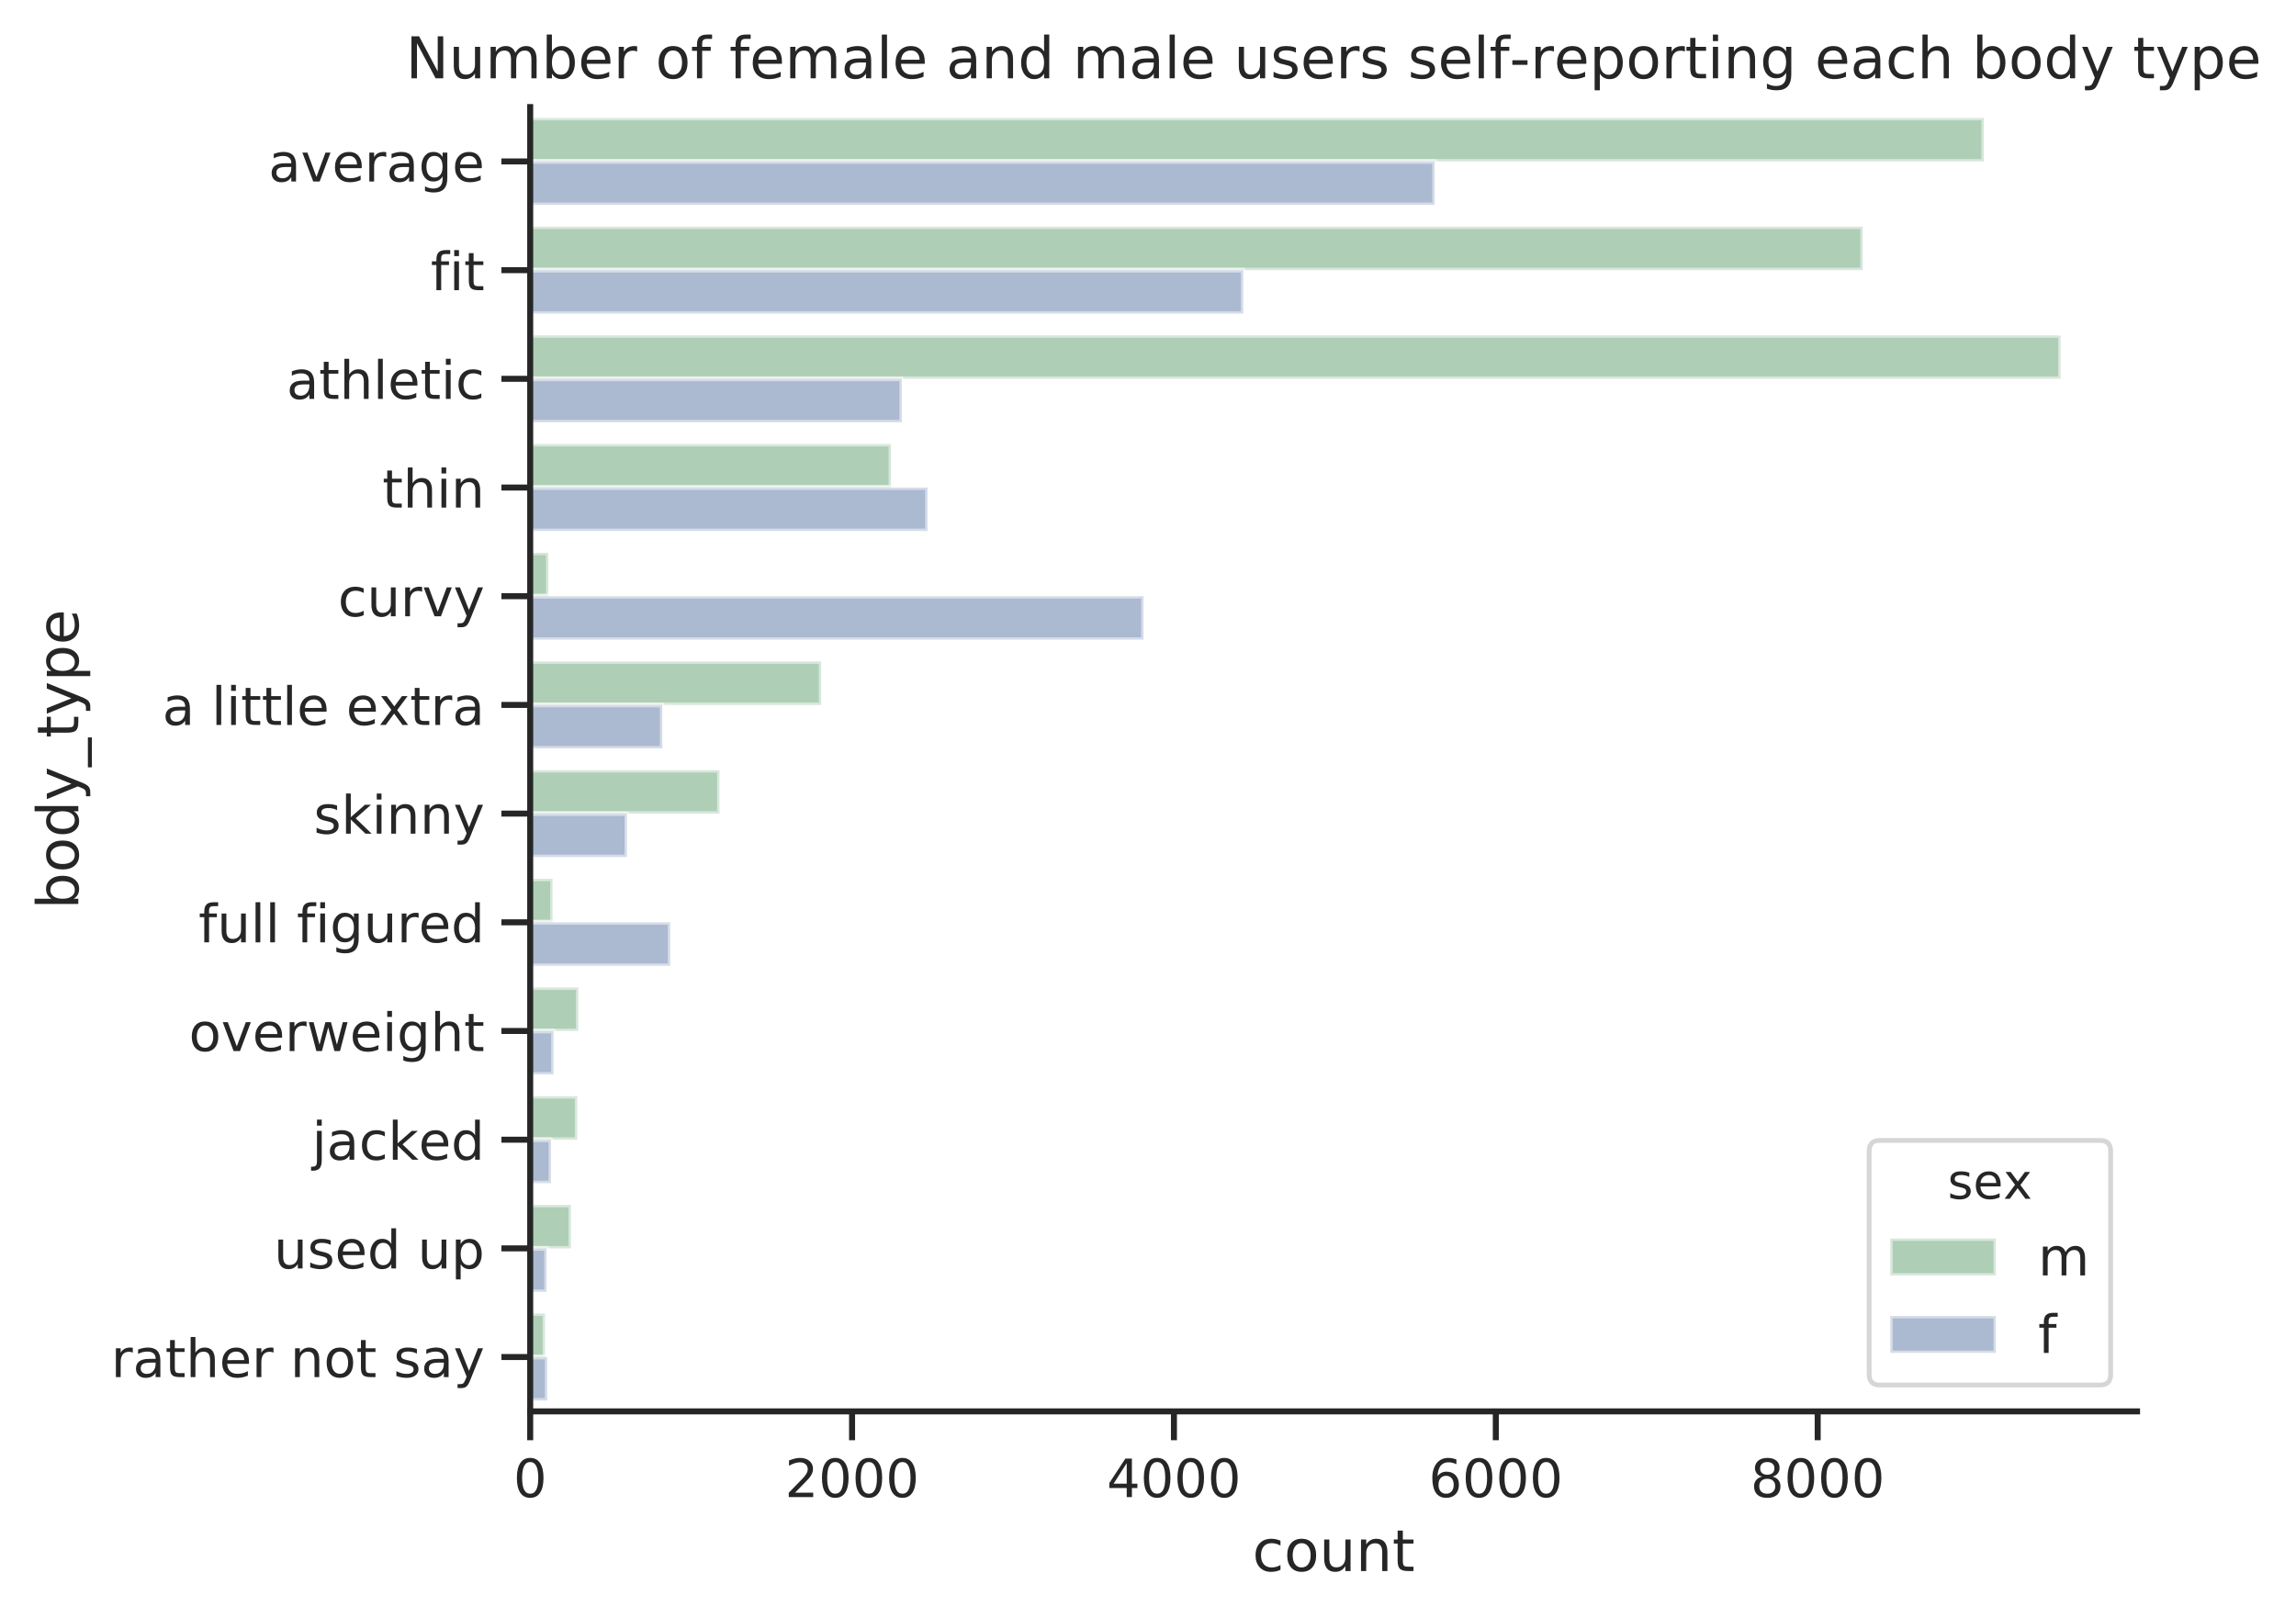 <?xml version="1.0" encoding="utf-8" standalone="no"?>
<!DOCTYPE svg PUBLIC "-//W3C//DTD SVG 1.1//EN"
  "http://www.w3.org/Graphics/SVG/1.1/DTD/svg11.dtd">
<!-- Created with matplotlib (https://matplotlib.org/) -->
<svg height="337.078pt" version="1.1" viewBox="0 0 478.392 337.078" width="478.392pt" xmlns="http://www.w3.org/2000/svg" xmlns:xlink="http://www.w3.org/1999/xlink">
 <defs>
  <style type="text/css">
*{stroke-linecap:butt;stroke-linejoin:round;}
  </style>
 </defs>
 <g id="figure_1">
  <g id="patch_1">
   <path d="M 0 337.078 
L 478.392 337.078 
L 478.392 0 
L 0 0 
z
" style="fill:#ffffff;"/>
  </g>
  <g id="axes_1">
   <g id="patch_2">
    <path d="M 110.472 294.118 
L 445.272 294.118 
L 445.272 22.318 
L 110.472 22.318 
z
" style="fill:#ffffff;"/>
   </g>
   <g id="matplotlib.axis_1">
    <g id="xtick_1">
     <g id="line2d_1">
      <defs>
       <path d="M 0 0 
L 0 6 
" id="m3dba466579" style="stroke:#262626;stroke-width:1.25;"/>
      </defs>
      <g>
       <use style="fill:#262626;stroke:#262626;stroke-width:1.25;" x="110.472" xlink:href="#m3dba466579" y="294.118"/>
      </g>
     </g>
     <g id="text_1">
      <!-- 0 -->
      <defs>
       <path d="M 31.781 66.406 
Q 24.172 66.406 20.328 58.906 
Q 16.5 51.422 16.5 36.375 
Q 16.5 21.391 20.328 13.891 
Q 24.172 6.391 31.781 6.391 
Q 39.453 6.391 43.281 13.891 
Q 47.125 21.391 47.125 36.375 
Q 47.125 51.422 43.281 58.906 
Q 39.453 66.406 31.781 66.406 
z
M 31.781 74.219 
Q 44.047 74.219 50.516 64.516 
Q 56.984 54.828 56.984 36.375 
Q 56.984 17.969 50.516 8.266 
Q 44.047 -1.422 31.781 -1.422 
Q 19.531 -1.422 13.062 8.266 
Q 6.594 17.969 6.594 36.375 
Q 6.594 54.828 13.062 64.516 
Q 19.531 74.219 31.781 74.219 
z
" id="DejaVuSans-48"/>
      </defs>
      <g style="fill:#262626;" transform="translate(106.973 311.976)scale(0.11 -0.11)">
       <use xlink:href="#DejaVuSans-48"/>
      </g>
     </g>
    </g>
    <g id="xtick_2">
     <g id="line2d_2">
      <g>
       <use style="fill:#262626;stroke:#262626;stroke-width:1.25;" x="177.537" xlink:href="#m3dba466579" y="294.118"/>
      </g>
     </g>
     <g id="text_2">
      <!-- 2000 -->
      <defs>
       <path d="M 19.188 8.297 
L 53.609 8.297 
L 53.609 0 
L 7.328 0 
L 7.328 8.297 
Q 12.938 14.109 22.625 23.891 
Q 32.328 33.688 34.812 36.531 
Q 39.547 41.844 41.422 45.531 
Q 43.312 49.219 43.312 52.781 
Q 43.312 58.594 39.234 62.25 
Q 35.156 65.922 28.609 65.922 
Q 23.969 65.922 18.812 64.312 
Q 13.672 62.703 7.812 59.422 
L 7.812 69.391 
Q 13.766 71.781 18.938 73 
Q 24.125 74.219 28.422 74.219 
Q 39.75 74.219 46.484 68.547 
Q 53.219 62.891 53.219 53.422 
Q 53.219 48.922 51.531 44.891 
Q 49.859 40.875 45.406 35.406 
Q 44.188 33.984 37.641 27.219 
Q 31.109 20.453 19.188 8.297 
z
" id="DejaVuSans-50"/>
      </defs>
      <g style="fill:#262626;" transform="translate(163.539 311.976)scale(0.11 -0.11)">
       <use xlink:href="#DejaVuSans-50"/>
       <use x="63.623" xlink:href="#DejaVuSans-48"/>
       <use x="127.246" xlink:href="#DejaVuSans-48"/>
       <use x="190.869" xlink:href="#DejaVuSans-48"/>
      </g>
     </g>
    </g>
    <g id="xtick_3">
     <g id="line2d_3">
      <g>
       <use style="fill:#262626;stroke:#262626;stroke-width:1.25;" x="244.601" xlink:href="#m3dba466579" y="294.118"/>
      </g>
     </g>
     <g id="text_3">
      <!-- 4000 -->
      <defs>
       <path d="M 37.797 64.312 
L 12.891 25.391 
L 37.797 25.391 
z
M 35.203 72.906 
L 47.609 72.906 
L 47.609 25.391 
L 58.016 25.391 
L 58.016 17.188 
L 47.609 17.188 
L 47.609 0 
L 37.797 0 
L 37.797 17.188 
L 4.891 17.188 
L 4.891 26.703 
z
" id="DejaVuSans-52"/>
      </defs>
      <g style="fill:#262626;" transform="translate(230.604 311.976)scale(0.11 -0.11)">
       <use xlink:href="#DejaVuSans-52"/>
       <use x="63.623" xlink:href="#DejaVuSans-48"/>
       <use x="127.246" xlink:href="#DejaVuSans-48"/>
       <use x="190.869" xlink:href="#DejaVuSans-48"/>
      </g>
     </g>
    </g>
    <g id="xtick_4">
     <g id="line2d_4">
      <g>
       <use style="fill:#262626;stroke:#262626;stroke-width:1.25;" x="311.665" xlink:href="#m3dba466579" y="294.118"/>
      </g>
     </g>
     <g id="text_4">
      <!-- 6000 -->
      <defs>
       <path d="M 33.016 40.375 
Q 26.375 40.375 22.484 35.828 
Q 18.609 31.297 18.609 23.391 
Q 18.609 15.531 22.484 10.953 
Q 26.375 6.391 33.016 6.391 
Q 39.656 6.391 43.531 10.953 
Q 47.406 15.531 47.406 23.391 
Q 47.406 31.297 43.531 35.828 
Q 39.656 40.375 33.016 40.375 
z
M 52.594 71.297 
L 52.594 62.312 
Q 48.875 64.062 45.094 64.984 
Q 41.312 65.922 37.594 65.922 
Q 27.828 65.922 22.672 59.328 
Q 17.531 52.734 16.797 39.406 
Q 19.672 43.656 24.016 45.922 
Q 28.375 48.188 33.594 48.188 
Q 44.578 48.188 50.953 41.516 
Q 57.328 34.859 57.328 23.391 
Q 57.328 12.156 50.688 5.359 
Q 44.047 -1.422 33.016 -1.422 
Q 20.359 -1.422 13.672 8.266 
Q 6.984 17.969 6.984 36.375 
Q 6.984 53.656 15.188 63.938 
Q 23.391 74.219 37.203 74.219 
Q 40.922 74.219 44.703 73.484 
Q 48.484 72.75 52.594 71.297 
z
" id="DejaVuSans-54"/>
      </defs>
      <g style="fill:#262626;" transform="translate(297.668 311.976)scale(0.11 -0.11)">
       <use xlink:href="#DejaVuSans-54"/>
       <use x="63.623" xlink:href="#DejaVuSans-48"/>
       <use x="127.246" xlink:href="#DejaVuSans-48"/>
       <use x="190.869" xlink:href="#DejaVuSans-48"/>
      </g>
     </g>
    </g>
    <g id="xtick_5">
     <g id="line2d_5">
      <g>
       <use style="fill:#262626;stroke:#262626;stroke-width:1.25;" x="378.73" xlink:href="#m3dba466579" y="294.118"/>
      </g>
     </g>
     <g id="text_5">
      <!-- 8000 -->
      <defs>
       <path d="M 31.781 34.625 
Q 24.75 34.625 20.719 30.859 
Q 16.703 27.094 16.703 20.516 
Q 16.703 13.922 20.719 10.156 
Q 24.75 6.391 31.781 6.391 
Q 38.812 6.391 42.859 10.172 
Q 46.922 13.969 46.922 20.516 
Q 46.922 27.094 42.891 30.859 
Q 38.875 34.625 31.781 34.625 
z
M 21.922 38.812 
Q 15.578 40.375 12.031 44.719 
Q 8.5 49.078 8.5 55.328 
Q 8.5 64.062 14.719 69.141 
Q 20.953 74.219 31.781 74.219 
Q 42.672 74.219 48.875 69.141 
Q 55.078 64.062 55.078 55.328 
Q 55.078 49.078 51.531 44.719 
Q 48 40.375 41.703 38.812 
Q 48.828 37.156 52.797 32.312 
Q 56.781 27.484 56.781 20.516 
Q 56.781 9.906 50.312 4.234 
Q 43.844 -1.422 31.781 -1.422 
Q 19.734 -1.422 13.25 4.234 
Q 6.781 9.906 6.781 20.516 
Q 6.781 27.484 10.781 32.312 
Q 14.797 37.156 21.922 38.812 
z
M 18.312 54.391 
Q 18.312 48.734 21.844 45.562 
Q 25.391 42.391 31.781 42.391 
Q 38.141 42.391 41.719 45.562 
Q 45.312 48.734 45.312 54.391 
Q 45.312 60.062 41.719 63.234 
Q 38.141 66.406 31.781 66.406 
Q 25.391 66.406 21.844 63.234 
Q 18.312 60.062 18.312 54.391 
z
" id="DejaVuSans-56"/>
      </defs>
      <g style="fill:#262626;" transform="translate(364.732 311.976)scale(0.11 -0.11)">
       <use xlink:href="#DejaVuSans-56"/>
       <use x="63.623" xlink:href="#DejaVuSans-48"/>
       <use x="127.246" xlink:href="#DejaVuSans-48"/>
       <use x="190.869" xlink:href="#DejaVuSans-48"/>
      </g>
     </g>
    </g>
    <g id="text_6">
     <!-- count -->
     <defs>
      <path d="M 48.781 52.594 
L 48.781 44.188 
Q 44.969 46.297 41.141 47.344 
Q 37.312 48.391 33.406 48.391 
Q 24.656 48.391 19.812 42.844 
Q 14.984 37.312 14.984 27.297 
Q 14.984 17.281 19.812 11.734 
Q 24.656 6.203 33.406 6.203 
Q 37.312 6.203 41.141 7.25 
Q 44.969 8.297 48.781 10.406 
L 48.781 2.094 
Q 45.016 0.344 40.984 -0.531 
Q 36.969 -1.422 32.422 -1.422 
Q 20.062 -1.422 12.781 6.344 
Q 5.516 14.109 5.516 27.297 
Q 5.516 40.672 12.859 48.328 
Q 20.219 56 33.016 56 
Q 37.156 56 41.109 55.141 
Q 45.062 54.297 48.781 52.594 
z
" id="DejaVuSans-99"/>
      <path d="M 30.609 48.391 
Q 23.391 48.391 19.188 42.75 
Q 14.984 37.109 14.984 27.297 
Q 14.984 17.484 19.156 11.844 
Q 23.344 6.203 30.609 6.203 
Q 37.797 6.203 41.984 11.859 
Q 46.188 17.531 46.188 27.297 
Q 46.188 37.016 41.984 42.703 
Q 37.797 48.391 30.609 48.391 
z
M 30.609 56 
Q 42.328 56 49.016 48.375 
Q 55.719 40.766 55.719 27.297 
Q 55.719 13.875 49.016 6.219 
Q 42.328 -1.422 30.609 -1.422 
Q 18.844 -1.422 12.172 6.219 
Q 5.516 13.875 5.516 27.297 
Q 5.516 40.766 12.172 48.375 
Q 18.844 56 30.609 56 
z
" id="DejaVuSans-111"/>
      <path d="M 8.5 21.578 
L 8.5 54.688 
L 17.484 54.688 
L 17.484 21.922 
Q 17.484 14.156 20.5 10.266 
Q 23.531 6.391 29.594 6.391 
Q 36.859 6.391 41.078 11.031 
Q 45.312 15.672 45.312 23.688 
L 45.312 54.688 
L 54.297 54.688 
L 54.297 0 
L 45.312 0 
L 45.312 8.406 
Q 42.047 3.422 37.719 1 
Q 33.406 -1.422 27.688 -1.422 
Q 18.266 -1.422 13.375 4.438 
Q 8.5 10.297 8.5 21.578 
z
M 31.109 56 
z
" id="DejaVuSans-117"/>
      <path d="M 54.891 33.016 
L 54.891 0 
L 45.906 0 
L 45.906 32.719 
Q 45.906 40.484 42.875 44.328 
Q 39.844 48.188 33.797 48.188 
Q 26.516 48.188 22.312 43.547 
Q 18.109 38.922 18.109 30.906 
L 18.109 0 
L 9.078 0 
L 9.078 54.688 
L 18.109 54.688 
L 18.109 46.188 
Q 21.344 51.125 25.703 53.562 
Q 30.078 56 35.797 56 
Q 45.219 56 50.047 50.172 
Q 54.891 44.344 54.891 33.016 
z
" id="DejaVuSans-110"/>
      <path d="M 18.312 70.219 
L 18.312 54.688 
L 36.812 54.688 
L 36.812 47.703 
L 18.312 47.703 
L 18.312 18.016 
Q 18.312 11.328 20.141 9.422 
Q 21.969 7.516 27.594 7.516 
L 36.812 7.516 
L 36.812 0 
L 27.594 0 
Q 17.188 0 13.234 3.875 
Q 9.281 7.766 9.281 18.016 
L 9.281 47.703 
L 2.688 47.703 
L 2.688 54.688 
L 9.281 54.688 
L 9.281 70.219 
z
" id="DejaVuSans-116"/>
     </defs>
     <g style="fill:#262626;" transform="translate(260.945 327.382)scale(0.12 -0.12)">
      <use xlink:href="#DejaVuSans-99"/>
      <use x="54.98" xlink:href="#DejaVuSans-111"/>
      <use x="116.162" xlink:href="#DejaVuSans-117"/>
      <use x="179.541" xlink:href="#DejaVuSans-110"/>
      <use x="242.92" xlink:href="#DejaVuSans-116"/>
     </g>
    </g>
   </g>
   <g id="matplotlib.axis_2">
    <g id="ytick_1">
     <g id="line2d_6">
      <defs>
       <path d="M 0 0 
L -6 0 
" id="me47e3a024c" style="stroke:#262626;stroke-width:1.25;"/>
      </defs>
      <g>
       <use style="fill:#262626;stroke:#262626;stroke-width:1.25;" x="110.472" xlink:href="#me47e3a024c" y="33.643"/>
      </g>
     </g>
     <g id="text_7">
      <!-- average -->
      <defs>
       <path d="M 34.281 27.484 
Q 23.391 27.484 19.188 25 
Q 14.984 22.516 14.984 16.5 
Q 14.984 11.719 18.141 8.906 
Q 21.297 6.109 26.703 6.109 
Q 34.188 6.109 38.703 11.406 
Q 43.219 16.703 43.219 25.484 
L 43.219 27.484 
z
M 52.203 31.203 
L 52.203 0 
L 43.219 0 
L 43.219 8.297 
Q 40.141 3.328 35.547 0.953 
Q 30.953 -1.422 24.312 -1.422 
Q 15.922 -1.422 10.953 3.297 
Q 6 8.016 6 15.922 
Q 6 25.141 12.172 29.828 
Q 18.359 34.516 30.609 34.516 
L 43.219 34.516 
L 43.219 35.406 
Q 43.219 41.609 39.141 45 
Q 35.062 48.391 27.688 48.391 
Q 23 48.391 18.547 47.266 
Q 14.109 46.141 10.016 43.891 
L 10.016 52.203 
Q 14.938 54.109 19.578 55.047 
Q 24.219 56 28.609 56 
Q 40.484 56 46.344 49.844 
Q 52.203 43.703 52.203 31.203 
z
" id="DejaVuSans-97"/>
       <path d="M 2.984 54.688 
L 12.5 54.688 
L 29.594 8.797 
L 46.688 54.688 
L 56.203 54.688 
L 35.688 0 
L 23.484 0 
z
" id="DejaVuSans-118"/>
       <path d="M 56.203 29.594 
L 56.203 25.203 
L 14.891 25.203 
Q 15.484 15.922 20.484 11.062 
Q 25.484 6.203 34.422 6.203 
Q 39.594 6.203 44.453 7.469 
Q 49.312 8.734 54.109 11.281 
L 54.109 2.781 
Q 49.266 0.734 44.188 -0.344 
Q 39.109 -1.422 33.891 -1.422 
Q 20.797 -1.422 13.156 6.188 
Q 5.516 13.812 5.516 26.812 
Q 5.516 40.234 12.766 48.109 
Q 20.016 56 32.328 56 
Q 43.359 56 49.781 48.891 
Q 56.203 41.797 56.203 29.594 
z
M 47.219 32.234 
Q 47.125 39.594 43.094 43.984 
Q 39.062 48.391 32.422 48.391 
Q 24.906 48.391 20.391 44.141 
Q 15.875 39.891 15.188 32.172 
z
" id="DejaVuSans-101"/>
       <path d="M 41.109 46.297 
Q 39.594 47.172 37.812 47.578 
Q 36.031 48 33.891 48 
Q 26.266 48 22.188 43.047 
Q 18.109 38.094 18.109 28.812 
L 18.109 0 
L 9.078 0 
L 9.078 54.688 
L 18.109 54.688 
L 18.109 46.188 
Q 20.953 51.172 25.484 53.578 
Q 30.031 56 36.531 56 
Q 37.453 56 38.578 55.875 
Q 39.703 55.766 41.062 55.516 
z
" id="DejaVuSans-114"/>
       <path d="M 45.406 27.984 
Q 45.406 37.75 41.375 43.109 
Q 37.359 48.484 30.078 48.484 
Q 22.859 48.484 18.828 43.109 
Q 14.797 37.75 14.797 27.984 
Q 14.797 18.266 18.828 12.891 
Q 22.859 7.516 30.078 7.516 
Q 37.359 7.516 41.375 12.891 
Q 45.406 18.266 45.406 27.984 
z
M 54.391 6.781 
Q 54.391 -7.172 48.188 -13.984 
Q 42 -20.797 29.203 -20.797 
Q 24.469 -20.797 20.266 -20.094 
Q 16.062 -19.391 12.109 -17.922 
L 12.109 -9.188 
Q 16.062 -11.328 19.922 -12.344 
Q 23.781 -13.375 27.781 -13.375 
Q 36.625 -13.375 41.016 -8.766 
Q 45.406 -4.156 45.406 5.172 
L 45.406 9.625 
Q 42.625 4.781 38.281 2.391 
Q 33.938 0 27.875 0 
Q 17.828 0 11.672 7.656 
Q 5.516 15.328 5.516 27.984 
Q 5.516 40.672 11.672 48.328 
Q 17.828 56 27.875 56 
Q 33.938 56 38.281 53.609 
Q 42.625 51.219 45.406 46.391 
L 45.406 54.688 
L 54.391 54.688 
z
" id="DejaVuSans-103"/>
      </defs>
      <g style="fill:#262626;" transform="translate(55.938 37.822)scale(0.11 -0.11)">
       <use xlink:href="#DejaVuSans-97"/>
       <use x="61.279" xlink:href="#DejaVuSans-118"/>
       <use x="120.459" xlink:href="#DejaVuSans-101"/>
       <use x="181.982" xlink:href="#DejaVuSans-114"/>
       <use x="223.096" xlink:href="#DejaVuSans-97"/>
       <use x="284.375" xlink:href="#DejaVuSans-103"/>
       <use x="347.852" xlink:href="#DejaVuSans-101"/>
      </g>
     </g>
    </g>
    <g id="ytick_2">
     <g id="line2d_7">
      <g>
       <use style="fill:#262626;stroke:#262626;stroke-width:1.25;" x="110.472" xlink:href="#me47e3a024c" y="56.293"/>
      </g>
     </g>
     <g id="text_8">
      <!-- fit -->
      <defs>
       <path d="M 37.109 75.984 
L 37.109 68.5 
L 28.516 68.5 
Q 23.688 68.5 21.797 66.547 
Q 19.922 64.594 19.922 59.516 
L 19.922 54.688 
L 34.719 54.688 
L 34.719 47.703 
L 19.922 47.703 
L 19.922 0 
L 10.891 0 
L 10.891 47.703 
L 2.297 47.703 
L 2.297 54.688 
L 10.891 54.688 
L 10.891 58.5 
Q 10.891 67.625 15.141 71.797 
Q 19.391 75.984 28.609 75.984 
z
" id="DejaVuSans-102"/>
       <path d="M 9.422 54.688 
L 18.406 54.688 
L 18.406 0 
L 9.422 0 
z
M 9.422 75.984 
L 18.406 75.984 
L 18.406 64.594 
L 9.422 64.594 
z
" id="DejaVuSans-105"/>
      </defs>
      <g style="fill:#262626;" transform="translate(89.732 60.472)scale(0.11 -0.11)">
       <use xlink:href="#DejaVuSans-102"/>
       <use x="35.205" xlink:href="#DejaVuSans-105"/>
       <use x="62.988" xlink:href="#DejaVuSans-116"/>
      </g>
     </g>
    </g>
    <g id="ytick_3">
     <g id="line2d_8">
      <g>
       <use style="fill:#262626;stroke:#262626;stroke-width:1.25;" x="110.472" xlink:href="#me47e3a024c" y="78.943"/>
      </g>
     </g>
     <g id="text_9">
      <!-- athletic -->
      <defs>
       <path d="M 54.891 33.016 
L 54.891 0 
L 45.906 0 
L 45.906 32.719 
Q 45.906 40.484 42.875 44.328 
Q 39.844 48.188 33.797 48.188 
Q 26.516 48.188 22.312 43.547 
Q 18.109 38.922 18.109 30.906 
L 18.109 0 
L 9.078 0 
L 9.078 75.984 
L 18.109 75.984 
L 18.109 46.188 
Q 21.344 51.125 25.703 53.562 
Q 30.078 56 35.797 56 
Q 45.219 56 50.047 50.172 
Q 54.891 44.344 54.891 33.016 
z
" id="DejaVuSans-104"/>
       <path d="M 9.422 75.984 
L 18.406 75.984 
L 18.406 0 
L 9.422 0 
z
" id="DejaVuSans-108"/>
      </defs>
      <g style="fill:#262626;" transform="translate(59.707 83.122)scale(0.11 -0.11)">
       <use xlink:href="#DejaVuSans-97"/>
       <use x="61.279" xlink:href="#DejaVuSans-116"/>
       <use x="100.488" xlink:href="#DejaVuSans-104"/>
       <use x="163.867" xlink:href="#DejaVuSans-108"/>
       <use x="191.65" xlink:href="#DejaVuSans-101"/>
       <use x="253.174" xlink:href="#DejaVuSans-116"/>
       <use x="292.383" xlink:href="#DejaVuSans-105"/>
       <use x="320.166" xlink:href="#DejaVuSans-99"/>
      </g>
     </g>
    </g>
    <g id="ytick_4">
     <g id="line2d_9">
      <g>
       <use style="fill:#262626;stroke:#262626;stroke-width:1.25;" x="110.472" xlink:href="#me47e3a024c" y="101.593"/>
      </g>
     </g>
     <g id="text_10">
      <!-- thin -->
      <g style="fill:#262626;" transform="translate(79.662 105.772)scale(0.11 -0.11)">
       <use xlink:href="#DejaVuSans-116"/>
       <use x="39.209" xlink:href="#DejaVuSans-104"/>
       <use x="102.588" xlink:href="#DejaVuSans-105"/>
       <use x="130.371" xlink:href="#DejaVuSans-110"/>
      </g>
     </g>
    </g>
    <g id="ytick_5">
     <g id="line2d_10">
      <g>
       <use style="fill:#262626;stroke:#262626;stroke-width:1.25;" x="110.472" xlink:href="#me47e3a024c" y="124.243"/>
      </g>
     </g>
     <g id="text_11">
      <!-- curvy -->
      <defs>
       <path d="M 32.172 -5.078 
Q 28.375 -14.844 24.75 -17.812 
Q 21.141 -20.797 15.094 -20.797 
L 7.906 -20.797 
L 7.906 -13.281 
L 13.188 -13.281 
Q 16.891 -13.281 18.938 -11.516 
Q 21 -9.766 23.484 -3.219 
L 25.094 0.875 
L 2.984 54.688 
L 12.5 54.688 
L 29.594 11.922 
L 46.688 54.688 
L 56.203 54.688 
z
" id="DejaVuSans-121"/>
      </defs>
      <g style="fill:#262626;" transform="translate(70.41 128.422)scale(0.11 -0.11)">
       <use xlink:href="#DejaVuSans-99"/>
       <use x="54.98" xlink:href="#DejaVuSans-117"/>
       <use x="118.359" xlink:href="#DejaVuSans-114"/>
       <use x="159.473" xlink:href="#DejaVuSans-118"/>
       <use x="218.652" xlink:href="#DejaVuSans-121"/>
      </g>
     </g>
    </g>
    <g id="ytick_6">
     <g id="line2d_11">
      <g>
       <use style="fill:#262626;stroke:#262626;stroke-width:1.25;" x="110.472" xlink:href="#me47e3a024c" y="146.893"/>
      </g>
     </g>
     <g id="text_12">
      <!-- a little extra -->
      <defs>
       <path id="DejaVuSans-32"/>
       <path d="M 54.891 54.688 
L 35.109 28.078 
L 55.906 0 
L 45.312 0 
L 29.391 21.484 
L 13.484 0 
L 2.875 0 
L 24.125 28.609 
L 4.688 54.688 
L 15.281 54.688 
L 29.781 35.203 
L 44.281 54.688 
z
" id="DejaVuSans-120"/>
      </defs>
      <g style="fill:#262626;" transform="translate(33.826 151.072)scale(0.11 -0.11)">
       <use xlink:href="#DejaVuSans-97"/>
       <use x="61.279" xlink:href="#DejaVuSans-32"/>
       <use x="93.066" xlink:href="#DejaVuSans-108"/>
       <use x="120.85" xlink:href="#DejaVuSans-105"/>
       <use x="148.633" xlink:href="#DejaVuSans-116"/>
       <use x="187.842" xlink:href="#DejaVuSans-116"/>
       <use x="227.051" xlink:href="#DejaVuSans-108"/>
       <use x="254.834" xlink:href="#DejaVuSans-101"/>
       <use x="316.357" xlink:href="#DejaVuSans-32"/>
       <use x="348.145" xlink:href="#DejaVuSans-101"/>
       <use x="409.652" xlink:href="#DejaVuSans-120"/>
       <use x="468.832" xlink:href="#DejaVuSans-116"/>
       <use x="508.041" xlink:href="#DejaVuSans-114"/>
       <use x="549.154" xlink:href="#DejaVuSans-97"/>
      </g>
     </g>
    </g>
    <g id="ytick_7">
     <g id="line2d_12">
      <g>
       <use style="fill:#262626;stroke:#262626;stroke-width:1.25;" x="110.472" xlink:href="#me47e3a024c" y="169.543"/>
      </g>
     </g>
     <g id="text_13">
      <!-- skinny -->
      <defs>
       <path d="M 44.281 53.078 
L 44.281 44.578 
Q 40.484 46.531 36.375 47.5 
Q 32.281 48.484 27.875 48.484 
Q 21.188 48.484 17.844 46.438 
Q 14.5 44.391 14.5 40.281 
Q 14.5 37.156 16.891 35.375 
Q 19.281 33.594 26.516 31.984 
L 29.594 31.297 
Q 39.156 29.25 43.188 25.516 
Q 47.219 21.781 47.219 15.094 
Q 47.219 7.469 41.188 3.016 
Q 35.156 -1.422 24.609 -1.422 
Q 20.219 -1.422 15.453 -0.562 
Q 10.688 0.297 5.422 2 
L 5.422 11.281 
Q 10.406 8.688 15.234 7.391 
Q 20.062 6.109 24.812 6.109 
Q 31.156 6.109 34.562 8.281 
Q 37.984 10.453 37.984 14.406 
Q 37.984 18.062 35.516 20.016 
Q 33.062 21.969 24.703 23.781 
L 21.578 24.516 
Q 13.234 26.266 9.516 29.906 
Q 5.812 33.547 5.812 39.891 
Q 5.812 47.609 11.281 51.797 
Q 16.75 56 26.812 56 
Q 31.781 56 36.172 55.266 
Q 40.578 54.547 44.281 53.078 
z
" id="DejaVuSans-115"/>
       <path d="M 9.078 75.984 
L 18.109 75.984 
L 18.109 31.109 
L 44.922 54.688 
L 56.391 54.688 
L 27.391 29.109 
L 57.625 0 
L 45.906 0 
L 18.109 26.703 
L 18.109 0 
L 9.078 0 
z
" id="DejaVuSans-107"/>
      </defs>
      <g style="fill:#262626;" transform="translate(65.363 173.722)scale(0.11 -0.11)">
       <use xlink:href="#DejaVuSans-115"/>
       <use x="52.1" xlink:href="#DejaVuSans-107"/>
       <use x="110.01" xlink:href="#DejaVuSans-105"/>
       <use x="137.793" xlink:href="#DejaVuSans-110"/>
       <use x="201.172" xlink:href="#DejaVuSans-110"/>
       <use x="264.551" xlink:href="#DejaVuSans-121"/>
      </g>
     </g>
    </g>
    <g id="ytick_8">
     <g id="line2d_13">
      <g>
       <use style="fill:#262626;stroke:#262626;stroke-width:1.25;" x="110.472" xlink:href="#me47e3a024c" y="192.193"/>
      </g>
     </g>
     <g id="text_14">
      <!-- full figured -->
      <defs>
       <path d="M 45.406 46.391 
L 45.406 75.984 
L 54.391 75.984 
L 54.391 0 
L 45.406 0 
L 45.406 8.203 
Q 42.578 3.328 38.25 0.953 
Q 33.938 -1.422 27.875 -1.422 
Q 17.969 -1.422 11.734 6.484 
Q 5.516 14.406 5.516 27.297 
Q 5.516 40.188 11.734 48.094 
Q 17.969 56 27.875 56 
Q 33.938 56 38.25 53.625 
Q 42.578 51.266 45.406 46.391 
z
M 14.797 27.297 
Q 14.797 17.391 18.875 11.75 
Q 22.953 6.109 30.078 6.109 
Q 37.203 6.109 41.297 11.75 
Q 45.406 17.391 45.406 27.297 
Q 45.406 37.203 41.297 42.844 
Q 37.203 48.484 30.078 48.484 
Q 22.953 48.484 18.875 42.844 
Q 14.797 37.203 14.797 27.297 
z
" id="DejaVuSans-100"/>
      </defs>
      <g style="fill:#262626;" transform="translate(41.368 196.372)scale(0.11 -0.11)">
       <use xlink:href="#DejaVuSans-102"/>
       <use x="35.205" xlink:href="#DejaVuSans-117"/>
       <use x="98.584" xlink:href="#DejaVuSans-108"/>
       <use x="126.367" xlink:href="#DejaVuSans-108"/>
       <use x="154.15" xlink:href="#DejaVuSans-32"/>
       <use x="185.938" xlink:href="#DejaVuSans-102"/>
       <use x="221.143" xlink:href="#DejaVuSans-105"/>
       <use x="248.926" xlink:href="#DejaVuSans-103"/>
       <use x="312.402" xlink:href="#DejaVuSans-117"/>
       <use x="375.781" xlink:href="#DejaVuSans-114"/>
       <use x="416.863" xlink:href="#DejaVuSans-101"/>
       <use x="478.387" xlink:href="#DejaVuSans-100"/>
      </g>
     </g>
    </g>
    <g id="ytick_9">
     <g id="line2d_14">
      <g>
       <use style="fill:#262626;stroke:#262626;stroke-width:1.25;" x="110.472" xlink:href="#me47e3a024c" y="214.843"/>
      </g>
     </g>
     <g id="text_15">
      <!-- overweight -->
      <defs>
       <path d="M 4.203 54.688 
L 13.188 54.688 
L 24.422 12.016 
L 35.594 54.688 
L 46.188 54.688 
L 57.422 12.016 
L 68.609 54.688 
L 77.594 54.688 
L 63.281 0 
L 52.688 0 
L 40.922 44.828 
L 29.109 0 
L 18.5 0 
z
" id="DejaVuSans-119"/>
      </defs>
      <g style="fill:#262626;" transform="translate(39.354 219.022)scale(0.11 -0.11)">
       <use xlink:href="#DejaVuSans-111"/>
       <use x="61.182" xlink:href="#DejaVuSans-118"/>
       <use x="120.361" xlink:href="#DejaVuSans-101"/>
       <use x="181.885" xlink:href="#DejaVuSans-114"/>
       <use x="222.998" xlink:href="#DejaVuSans-119"/>
       <use x="304.785" xlink:href="#DejaVuSans-101"/>
       <use x="366.309" xlink:href="#DejaVuSans-105"/>
       <use x="394.092" xlink:href="#DejaVuSans-103"/>
       <use x="457.568" xlink:href="#DejaVuSans-104"/>
       <use x="520.947" xlink:href="#DejaVuSans-116"/>
      </g>
     </g>
    </g>
    <g id="ytick_10">
     <g id="line2d_15">
      <g>
       <use style="fill:#262626;stroke:#262626;stroke-width:1.25;" x="110.472" xlink:href="#me47e3a024c" y="237.493"/>
      </g>
     </g>
     <g id="text_16">
      <!-- jacked -->
      <defs>
       <path d="M 9.422 54.688 
L 18.406 54.688 
L 18.406 -0.984 
Q 18.406 -11.422 14.422 -16.109 
Q 10.453 -20.797 1.609 -20.797 
L -1.812 -20.797 
L -1.812 -13.188 
L 0.594 -13.188 
Q 5.719 -13.188 7.562 -10.812 
Q 9.422 -8.453 9.422 -0.984 
z
M 9.422 75.984 
L 18.406 75.984 
L 18.406 64.594 
L 9.422 64.594 
z
" id="DejaVuSans-106"/>
      </defs>
      <g style="fill:#262626;" transform="translate(65.011 241.672)scale(0.11 -0.11)">
       <use xlink:href="#DejaVuSans-106"/>
       <use x="27.783" xlink:href="#DejaVuSans-97"/>
       <use x="89.062" xlink:href="#DejaVuSans-99"/>
       <use x="144.043" xlink:href="#DejaVuSans-107"/>
       <use x="201.906" xlink:href="#DejaVuSans-101"/>
       <use x="263.43" xlink:href="#DejaVuSans-100"/>
      </g>
     </g>
    </g>
    <g id="ytick_11">
     <g id="line2d_16">
      <g>
       <use style="fill:#262626;stroke:#262626;stroke-width:1.25;" x="110.472" xlink:href="#me47e3a024c" y="260.143"/>
      </g>
     </g>
     <g id="text_17">
      <!-- used up -->
      <defs>
       <path d="M 18.109 8.203 
L 18.109 -20.797 
L 9.078 -20.797 
L 9.078 54.688 
L 18.109 54.688 
L 18.109 46.391 
Q 20.953 51.266 25.266 53.625 
Q 29.594 56 35.594 56 
Q 45.562 56 51.781 48.094 
Q 58.016 40.188 58.016 27.297 
Q 58.016 14.406 51.781 6.484 
Q 45.562 -1.422 35.594 -1.422 
Q 29.594 -1.422 25.266 0.953 
Q 20.953 3.328 18.109 8.203 
z
M 48.688 27.297 
Q 48.688 37.203 44.609 42.844 
Q 40.531 48.484 33.406 48.484 
Q 26.266 48.484 22.188 42.844 
Q 18.109 37.203 18.109 27.297 
Q 18.109 17.391 22.188 11.75 
Q 26.266 6.109 33.406 6.109 
Q 40.531 6.109 44.609 11.75 
Q 48.688 17.391 48.688 27.297 
z
" id="DejaVuSans-112"/>
      </defs>
      <g style="fill:#262626;" transform="translate(57.069 264.322)scale(0.11 -0.11)">
       <use xlink:href="#DejaVuSans-117"/>
       <use x="63.379" xlink:href="#DejaVuSans-115"/>
       <use x="115.479" xlink:href="#DejaVuSans-101"/>
       <use x="177.002" xlink:href="#DejaVuSans-100"/>
       <use x="240.479" xlink:href="#DejaVuSans-32"/>
       <use x="272.266" xlink:href="#DejaVuSans-117"/>
       <use x="335.645" xlink:href="#DejaVuSans-112"/>
      </g>
     </g>
    </g>
    <g id="ytick_12">
     <g id="line2d_17">
      <g>
       <use style="fill:#262626;stroke:#262626;stroke-width:1.25;" x="110.472" xlink:href="#me47e3a024c" y="282.793"/>
      </g>
     </g>
     <g id="text_18">
      <!-- rather not say -->
      <g style="fill:#262626;" transform="translate(23.148 286.972)scale(0.11 -0.11)">
       <use xlink:href="#DejaVuSans-114"/>
       <use x="41.113" xlink:href="#DejaVuSans-97"/>
       <use x="102.393" xlink:href="#DejaVuSans-116"/>
       <use x="141.602" xlink:href="#DejaVuSans-104"/>
       <use x="204.98" xlink:href="#DejaVuSans-101"/>
       <use x="266.504" xlink:href="#DejaVuSans-114"/>
       <use x="307.617" xlink:href="#DejaVuSans-32"/>
       <use x="339.404" xlink:href="#DejaVuSans-110"/>
       <use x="402.783" xlink:href="#DejaVuSans-111"/>
       <use x="463.965" xlink:href="#DejaVuSans-116"/>
       <use x="503.174" xlink:href="#DejaVuSans-32"/>
       <use x="534.961" xlink:href="#DejaVuSans-115"/>
       <use x="587.061" xlink:href="#DejaVuSans-97"/>
       <use x="648.34" xlink:href="#DejaVuSans-121"/>
      </g>
     </g>
    </g>
    <g id="text_19">
     <!-- body_type -->
     <defs>
      <path d="M 48.688 27.297 
Q 48.688 37.203 44.609 42.844 
Q 40.531 48.484 33.406 48.484 
Q 26.266 48.484 22.188 42.844 
Q 18.109 37.203 18.109 27.297 
Q 18.109 17.391 22.188 11.75 
Q 26.266 6.109 33.406 6.109 
Q 40.531 6.109 44.609 11.75 
Q 48.688 17.391 48.688 27.297 
z
M 18.109 46.391 
Q 20.953 51.266 25.266 53.625 
Q 29.594 56 35.594 56 
Q 45.562 56 51.781 48.094 
Q 58.016 40.188 58.016 27.297 
Q 58.016 14.406 51.781 6.484 
Q 45.562 -1.422 35.594 -1.422 
Q 29.594 -1.422 25.266 0.953 
Q 20.953 3.328 18.109 8.203 
L 18.109 0 
L 9.078 0 
L 9.078 75.984 
L 18.109 75.984 
z
" id="DejaVuSans-98"/>
      <path d="M 50.984 -16.609 
L 50.984 -23.578 
L -0.984 -23.578 
L -0.984 -16.609 
z
" id="DejaVuSans-95"/>
     </defs>
     <g style="fill:#262626;" transform="translate(16.318 189.463)rotate(-90)scale(0.12 -0.12)">
      <use xlink:href="#DejaVuSans-98"/>
      <use x="63.477" xlink:href="#DejaVuSans-111"/>
      <use x="124.658" xlink:href="#DejaVuSans-100"/>
      <use x="188.135" xlink:href="#DejaVuSans-121"/>
      <use x="247.314" xlink:href="#DejaVuSans-95"/>
      <use x="297.314" xlink:href="#DejaVuSans-116"/>
      <use x="336.523" xlink:href="#DejaVuSans-121"/>
      <use x="395.703" xlink:href="#DejaVuSans-112"/>
      <use x="459.18" xlink:href="#DejaVuSans-101"/>
     </g>
    </g>
   </g>
   <g id="patch_3">
    <path clip-path="url(#pc2b252d9f9)" d="M 110.472 24.583 
L 413.335 24.583 
L 413.335 33.643 
L 110.472 33.643 
z
" style="fill:#5f9e6e;opacity:0.5;stroke:#ffffff;stroke-linejoin:miter;"/>
   </g>
   <g id="patch_4">
    <path clip-path="url(#pc2b252d9f9)" d="M 110.472 47.233 
L 388.119 47.233 
L 388.119 56.293 
L 110.472 56.293 
z
" style="fill:#5f9e6e;opacity:0.5;stroke:#ffffff;stroke-linejoin:miter;"/>
   </g>
   <g id="patch_5">
    <path clip-path="url(#pc2b252d9f9)" d="M 110.472 69.883 
L 429.33 69.883 
L 429.33 78.943 
L 110.472 78.943 
z
" style="fill:#5f9e6e;opacity:0.5;stroke:#ffffff;stroke-linejoin:miter;"/>
   </g>
   <g id="patch_6">
    <path clip-path="url(#pc2b252d9f9)" d="M 110.472 92.533 
L 185.652 92.533 
L 185.652 101.593 
L 110.472 101.593 
z
" style="fill:#5f9e6e;opacity:0.5;stroke:#ffffff;stroke-linejoin:miter;"/>
   </g>
   <g id="patch_7">
    <path clip-path="url(#pc2b252d9f9)" d="M 110.472 115.183 
L 114.262 115.183 
L 114.262 124.243 
L 110.472 124.243 
z
" style="fill:#5f9e6e;opacity:0.5;stroke:#ffffff;stroke-linejoin:miter;"/>
   </g>
   <g id="patch_8">
    <path clip-path="url(#pc2b252d9f9)" d="M 110.472 137.833 
L 171.099 137.833 
L 171.099 146.893 
L 110.472 146.893 
z
" style="fill:#5f9e6e;opacity:0.5;stroke:#ffffff;stroke-linejoin:miter;"/>
   </g>
   <g id="patch_9">
    <path clip-path="url(#pc2b252d9f9)" d="M 110.472 160.483 
L 149.906 160.483 
L 149.906 169.543 
L 110.472 169.543 
z
" style="fill:#5f9e6e;opacity:0.5;stroke:#ffffff;stroke-linejoin:miter;"/>
   </g>
   <g id="patch_10">
    <path clip-path="url(#pc2b252d9f9)" d="M 110.472 183.133 
L 115.133 183.133 
L 115.133 192.193 
L 110.472 192.193 
z
" style="fill:#5f9e6e;opacity:0.5;stroke:#ffffff;stroke-linejoin:miter;"/>
   </g>
   <g id="patch_11">
    <path clip-path="url(#pc2b252d9f9)" d="M 110.472 205.783 
L 120.499 205.783 
L 120.499 214.843 
L 110.472 214.843 
z
" style="fill:#5f9e6e;opacity:0.5;stroke:#ffffff;stroke-linejoin:miter;"/>
   </g>
   <g id="patch_12">
    <path clip-path="url(#pc2b252d9f9)" d="M 110.472 228.433 
L 120.264 228.433 
L 120.264 237.493 
L 110.472 237.493 
z
" style="fill:#5f9e6e;opacity:0.5;stroke:#ffffff;stroke-linejoin:miter;"/>
   </g>
   <g id="patch_13">
    <path clip-path="url(#pc2b252d9f9)" d="M 110.472 251.083 
L 118.956 251.083 
L 118.956 260.143 
L 110.472 260.143 
z
" style="fill:#5f9e6e;opacity:0.5;stroke:#ffffff;stroke-linejoin:miter;"/>
   </g>
   <g id="patch_14">
    <path clip-path="url(#pc2b252d9f9)" d="M 110.472 273.733 
L 113.557 273.733 
L 113.557 282.793 
L 110.472 282.793 
z
" style="fill:#5f9e6e;opacity:0.5;stroke:#ffffff;stroke-linejoin:miter;"/>
   </g>
   <g id="patch_15">
    <path clip-path="url(#pc2b252d9f9)" d="M 110.472 33.643 
L 298.923 33.643 
L 298.923 42.703 
L 110.472 42.703 
z
" style="fill:#5875a4;opacity:0.5;stroke:#ffffff;stroke-linejoin:miter;"/>
   </g>
   <g id="patch_16">
    <path clip-path="url(#pc2b252d9f9)" d="M 110.472 56.293 
L 259.053 56.293 
L 259.053 65.353 
L 110.472 65.353 
z
" style="fill:#5875a4;opacity:0.5;stroke:#ffffff;stroke-linejoin:miter;"/>
   </g>
   <g id="patch_17">
    <path clip-path="url(#pc2b252d9f9)" d="M 110.472 78.943 
L 187.898 78.943 
L 187.898 88.003 
L 110.472 88.003 
z
" style="fill:#5875a4;opacity:0.5;stroke:#ffffff;stroke-linejoin:miter;"/>
   </g>
   <g id="patch_18">
    <path clip-path="url(#pc2b252d9f9)" d="M 110.472 101.593 
L 193.263 101.593 
L 193.263 110.653 
L 110.472 110.653 
z
" style="fill:#5875a4;opacity:0.5;stroke:#ffffff;stroke-linejoin:miter;"/>
   </g>
   <g id="patch_19">
    <path clip-path="url(#pc2b252d9f9)" d="M 110.472 124.243 
L 238.263 124.243 
L 238.263 133.303 
L 110.472 133.303 
z
" style="fill:#5875a4;opacity:0.5;stroke:#ffffff;stroke-linejoin:miter;"/>
   </g>
   <g id="patch_20">
    <path clip-path="url(#pc2b252d9f9)" d="M 110.472 146.893 
L 138.002 146.893 
L 138.002 155.953 
L 110.472 155.953 
z
" style="fill:#5875a4;opacity:0.5;stroke:#ffffff;stroke-linejoin:miter;"/>
   </g>
   <g id="patch_21">
    <path clip-path="url(#pc2b252d9f9)" d="M 110.472 169.543 
L 130.625 169.543 
L 130.625 178.603 
L 110.472 178.603 
z
" style="fill:#5875a4;opacity:0.5;stroke:#ffffff;stroke-linejoin:miter;"/>
   </g>
   <g id="patch_22">
    <path clip-path="url(#pc2b252d9f9)" d="M 110.472 192.193 
L 139.645 192.193 
L 139.645 201.253 
L 110.472 201.253 
z
" style="fill:#5875a4;opacity:0.5;stroke:#ffffff;stroke-linejoin:miter;"/>
   </g>
   <g id="patch_23">
    <path clip-path="url(#pc2b252d9f9)" d="M 110.472 214.843 
L 115.335 214.843 
L 115.335 223.903 
L 110.472 223.903 
z
" style="fill:#5875a4;opacity:0.5;stroke:#ffffff;stroke-linejoin:miter;"/>
   </g>
   <g id="patch_24">
    <path clip-path="url(#pc2b252d9f9)" d="M 110.472 237.493 
L 114.798 237.493 
L 114.798 246.553 
L 110.472 246.553 
z
" style="fill:#5875a4;opacity:0.5;stroke:#ffffff;stroke-linejoin:miter;"/>
   </g>
   <g id="patch_25">
    <path clip-path="url(#pc2b252d9f9)" d="M 110.472 260.143 
L 113.893 260.143 
L 113.893 269.203 
L 110.472 269.203 
z
" style="fill:#5875a4;opacity:0.5;stroke:#ffffff;stroke-linejoin:miter;"/>
   </g>
   <g id="patch_26">
    <path clip-path="url(#pc2b252d9f9)" d="M 110.472 282.793 
L 114.027 282.793 
L 114.027 291.853 
L 110.472 291.853 
z
" style="fill:#5875a4;opacity:0.5;stroke:#ffffff;stroke-linejoin:miter;"/>
   </g>
   <g id="patch_27">
    <path d="M 110.472 294.118 
L 110.472 22.318 
" style="fill:none;stroke:#262626;stroke-linecap:square;stroke-linejoin:miter;stroke-width:1.25;"/>
   </g>
   <g id="patch_28">
    <path d="M 110.472 294.118 
L 445.272 294.118 
" style="fill:none;stroke:#262626;stroke-linecap:square;stroke-linejoin:miter;stroke-width:1.25;"/>
   </g>
   <g id="text_20">
    <!-- Number of female and male users self-reporting each body type -->
    <defs>
     <path d="M 9.812 72.906 
L 23.094 72.906 
L 55.422 11.922 
L 55.422 72.906 
L 64.984 72.906 
L 64.984 0 
L 51.703 0 
L 19.391 60.984 
L 19.391 0 
L 9.812 0 
z
" id="DejaVuSans-78"/>
     <path d="M 52 44.188 
Q 55.375 50.25 60.062 53.125 
Q 64.75 56 71.094 56 
Q 79.641 56 84.281 50.016 
Q 88.922 44.047 88.922 33.016 
L 88.922 0 
L 79.891 0 
L 79.891 32.719 
Q 79.891 40.578 77.094 44.375 
Q 74.312 48.188 68.609 48.188 
Q 61.625 48.188 57.562 43.547 
Q 53.516 38.922 53.516 30.906 
L 53.516 0 
L 44.484 0 
L 44.484 32.719 
Q 44.484 40.625 41.703 44.406 
Q 38.922 48.188 33.109 48.188 
Q 26.219 48.188 22.156 43.531 
Q 18.109 38.875 18.109 30.906 
L 18.109 0 
L 9.078 0 
L 9.078 54.688 
L 18.109 54.688 
L 18.109 46.188 
Q 21.188 51.219 25.484 53.609 
Q 29.781 56 35.688 56 
Q 41.656 56 45.828 52.969 
Q 50 49.953 52 44.188 
z
" id="DejaVuSans-109"/>
     <path d="M 4.891 31.391 
L 31.203 31.391 
L 31.203 23.391 
L 4.891 23.391 
z
" id="DejaVuSans-45"/>
    </defs>
    <g style="fill:#262626;" transform="translate(84.553 16.318)scale(0.12 -0.12)">
     <use xlink:href="#DejaVuSans-78"/>
     <use x="74.805" xlink:href="#DejaVuSans-117"/>
     <use x="138.184" xlink:href="#DejaVuSans-109"/>
     <use x="235.596" xlink:href="#DejaVuSans-98"/>
     <use x="299.072" xlink:href="#DejaVuSans-101"/>
     <use x="360.596" xlink:href="#DejaVuSans-114"/>
     <use x="401.709" xlink:href="#DejaVuSans-32"/>
     <use x="433.496" xlink:href="#DejaVuSans-111"/>
     <use x="494.678" xlink:href="#DejaVuSans-102"/>
     <use x="529.883" xlink:href="#DejaVuSans-32"/>
     <use x="561.67" xlink:href="#DejaVuSans-102"/>
     <use x="596.875" xlink:href="#DejaVuSans-101"/>
     <use x="658.398" xlink:href="#DejaVuSans-109"/>
     <use x="755.811" xlink:href="#DejaVuSans-97"/>
     <use x="817.09" xlink:href="#DejaVuSans-108"/>
     <use x="844.873" xlink:href="#DejaVuSans-101"/>
     <use x="906.396" xlink:href="#DejaVuSans-32"/>
     <use x="938.184" xlink:href="#DejaVuSans-97"/>
     <use x="999.463" xlink:href="#DejaVuSans-110"/>
     <use x="1062.842" xlink:href="#DejaVuSans-100"/>
     <use x="1126.318" xlink:href="#DejaVuSans-32"/>
     <use x="1158.105" xlink:href="#DejaVuSans-109"/>
     <use x="1255.518" xlink:href="#DejaVuSans-97"/>
     <use x="1316.797" xlink:href="#DejaVuSans-108"/>
     <use x="1344.58" xlink:href="#DejaVuSans-101"/>
     <use x="1406.104" xlink:href="#DejaVuSans-32"/>
     <use x="1437.891" xlink:href="#DejaVuSans-117"/>
     <use x="1501.27" xlink:href="#DejaVuSans-115"/>
     <use x="1553.369" xlink:href="#DejaVuSans-101"/>
     <use x="1614.893" xlink:href="#DejaVuSans-114"/>
     <use x="1656.006" xlink:href="#DejaVuSans-115"/>
     <use x="1708.105" xlink:href="#DejaVuSans-32"/>
     <use x="1739.893" xlink:href="#DejaVuSans-115"/>
     <use x="1791.992" xlink:href="#DejaVuSans-101"/>
     <use x="1853.516" xlink:href="#DejaVuSans-108"/>
     <use x="1881.299" xlink:href="#DejaVuSans-102"/>
     <use x="1916.426" xlink:href="#DejaVuSans-45"/>
     <use x="1952.51" xlink:href="#DejaVuSans-114"/>
     <use x="1993.592" xlink:href="#DejaVuSans-101"/>
     <use x="2055.115" xlink:href="#DejaVuSans-112"/>
     <use x="2118.592" xlink:href="#DejaVuSans-111"/>
     <use x="2179.773" xlink:href="#DejaVuSans-114"/>
     <use x="2220.887" xlink:href="#DejaVuSans-116"/>
     <use x="2260.096" xlink:href="#DejaVuSans-105"/>
     <use x="2287.879" xlink:href="#DejaVuSans-110"/>
     <use x="2351.258" xlink:href="#DejaVuSans-103"/>
     <use x="2414.734" xlink:href="#DejaVuSans-32"/>
     <use x="2446.521" xlink:href="#DejaVuSans-101"/>
     <use x="2508.045" xlink:href="#DejaVuSans-97"/>
     <use x="2569.324" xlink:href="#DejaVuSans-99"/>
     <use x="2624.305" xlink:href="#DejaVuSans-104"/>
     <use x="2687.684" xlink:href="#DejaVuSans-32"/>
     <use x="2719.471" xlink:href="#DejaVuSans-98"/>
     <use x="2782.947" xlink:href="#DejaVuSans-111"/>
     <use x="2844.129" xlink:href="#DejaVuSans-100"/>
     <use x="2907.605" xlink:href="#DejaVuSans-121"/>
     <use x="2966.785" xlink:href="#DejaVuSans-32"/>
     <use x="2998.572" xlink:href="#DejaVuSans-116"/>
     <use x="3037.781" xlink:href="#DejaVuSans-121"/>
     <use x="3096.961" xlink:href="#DejaVuSans-112"/>
     <use x="3160.438" xlink:href="#DejaVuSans-101"/>
    </g>
   </g>
   <g id="legend_1">
    <g id="patch_29">
     <path d="M 391.658 288.618 
L 437.572 288.618 
Q 439.772 288.618 439.772 286.418 
L 439.772 239.855 
Q 439.772 237.655 437.572 237.655 
L 391.658 237.655 
Q 389.458 237.655 389.458 239.855 
L 389.458 286.418 
Q 389.458 288.618 391.658 288.618 
z
" style="fill:#ffffff;opacity:0.8;stroke:#cccccc;stroke-linejoin:miter;"/>
    </g>
    <g id="text_21">
     <!-- sex -->
     <g style="fill:#262626;" transform="translate(405.803 249.805)scale(0.102 -0.102)">
      <use xlink:href="#DejaVuSans-115"/>
      <use x="52.1" xlink:href="#DejaVuSans-101"/>
      <use x="113.607" xlink:href="#DejaVuSans-120"/>
     </g>
    </g>
    <g id="patch_30">
     <path d="M 393.858 265.785 
L 415.858 265.785 
L 415.858 258.085 
L 393.858 258.085 
z
" style="fill:#5f9e6e;opacity:0.5;stroke:#ffffff;stroke-linejoin:miter;"/>
    </g>
    <g id="text_22">
     <!-- m -->
     <g style="fill:#262626;" transform="translate(424.658 265.785)scale(0.11 -0.11)">
      <use xlink:href="#DejaVuSans-109"/>
     </g>
    </g>
    <g id="patch_31">
     <path d="M 393.858 281.93 
L 415.858 281.93 
L 415.858 274.23 
L 393.858 274.23 
z
" style="fill:#5875a4;opacity:0.5;stroke:#ffffff;stroke-linejoin:miter;"/>
    </g>
    <g id="text_23">
     <!-- f -->
     <g style="fill:#262626;" transform="translate(424.658 281.93)scale(0.11 -0.11)">
      <use xlink:href="#DejaVuSans-102"/>
     </g>
    </g>
   </g>
  </g>
 </g>
 <defs>
  <clipPath id="pc2b252d9f9">
   <rect height="271.8" width="334.8" x="110.472" y="22.318"/>
  </clipPath>
 </defs>
</svg>

